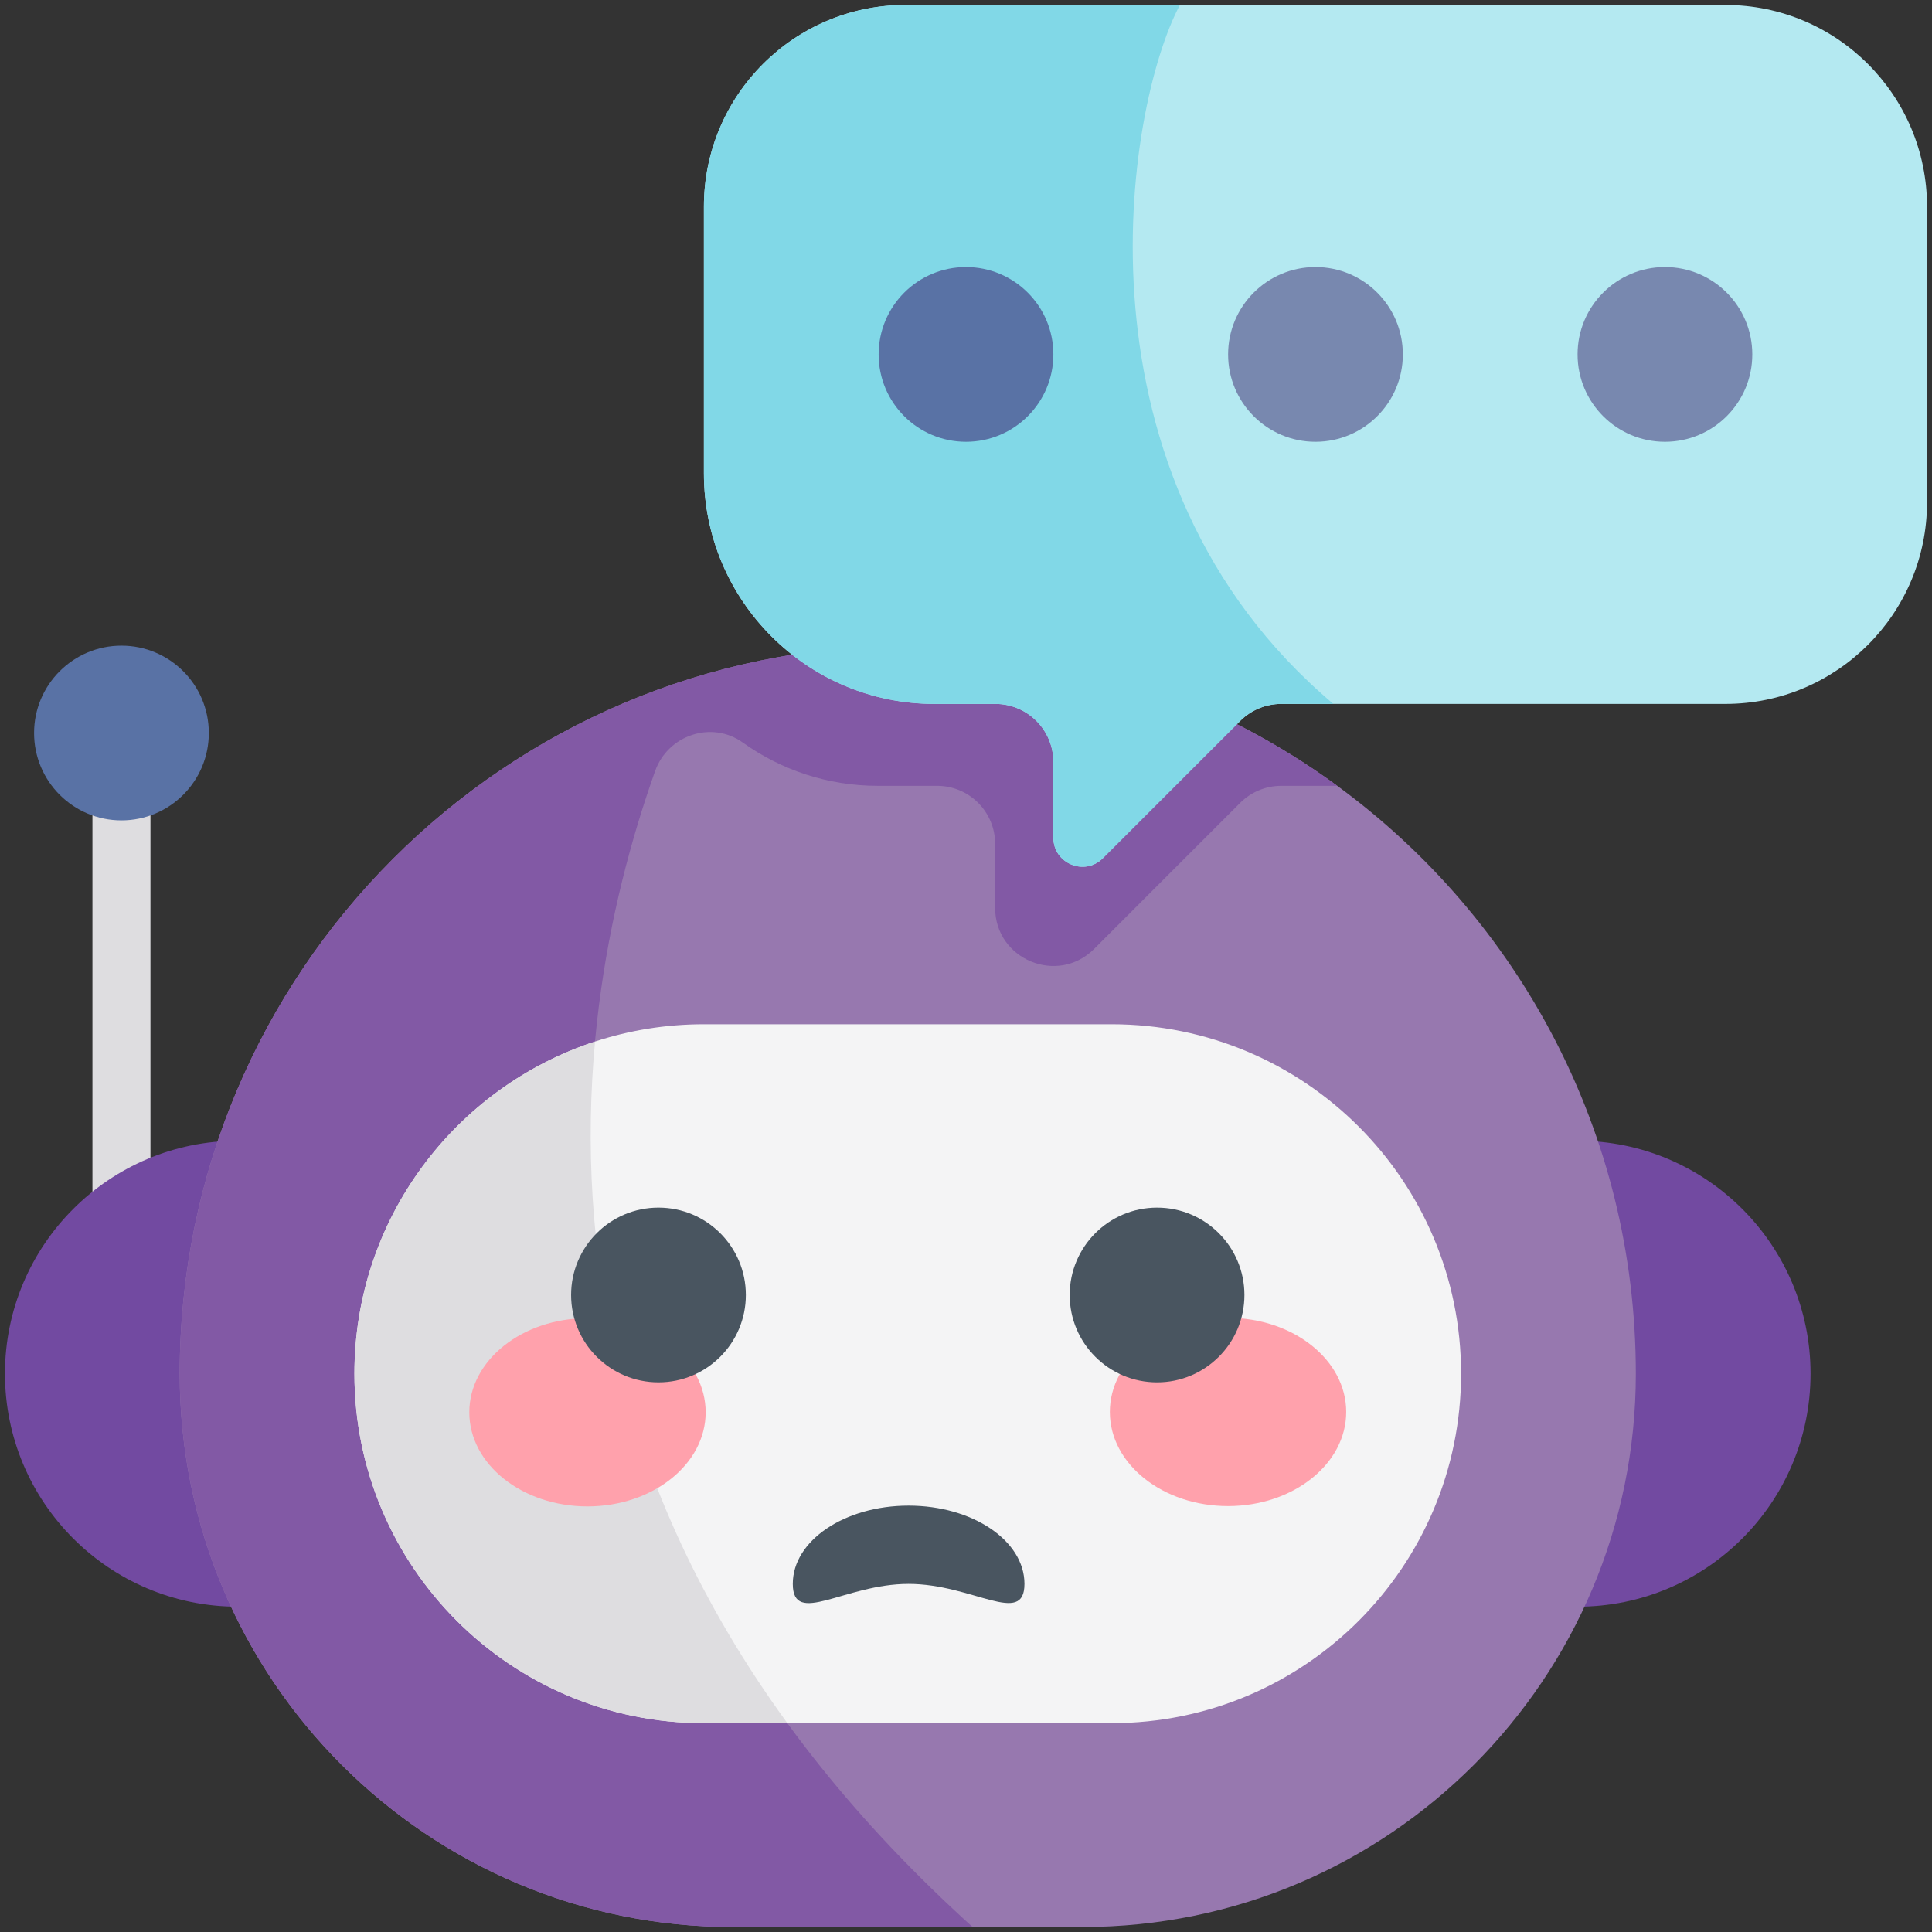 <svg width="290" height="290" viewBox="0 0 290 290" fill="none" xmlns="http://www.w3.org/2000/svg">
<rect x="0" y="0" width="290" height="290" fill="#333333" stroke="none"/>
<path d="M18.23 100.415C15.825 100.415 13.876 102.365 13.876 104.769V188.713C13.876 191.118 15.826 193.068 18.23 193.068C20.634 193.068 22.584 191.118 22.584 188.713V104.769C22.585 102.365 20.635 100.415 18.23 100.415Z" fill="#DEDDE0"/>
<path d="M35.716 241.17H44.459V171.229H35.716C16.401 171.229 0.745 186.885 0.745 206.199C0.745 225.46 16.348 241.17 35.716 241.17Z" fill="#724AA1"/>
<path d="M236.799 241.17H228.057V171.229H236.799C256.113 171.229 271.771 186.885 271.771 206.2C271.77 225.46 256.166 241.17 236.799 241.17Z" fill="#724AA1"/>
<path d="M245.544 206.197C245.544 251.941 208.48 289.254 162.487 289.254H110.027C64.161 289.255 26.976 252.069 26.976 206.197C26.976 146.009 75.738 96.916 136.257 96.916C160.333 96.916 182.639 104.719 200.729 117.956C227.871 137.812 245.544 169.888 245.544 206.197Z" fill="#9778AF"/>
<path d="M200.729 117.956H192.323C190.012 117.956 187.794 118.873 186.162 120.505L164.24 142.433C158.753 147.919 149.372 144.029 149.372 136.272V126.664C149.372 121.851 145.47 117.955 140.663 117.955H131.751C124.198 117.955 117.208 115.545 111.501 111.464C106.833 108.114 100.255 110.326 98.333 115.742C84.005 156.106 76.022 226.036 145.993 289.255H110.027C64.161 289.255 26.976 252.069 26.976 206.197C26.976 146.009 75.738 96.916 136.257 96.916C160.333 96.916 182.639 104.719 200.729 117.956Z" fill="#8259A5"/>
<path d="M219.314 206.197C219.314 235.087 195.91 258.652 166.859 258.652H105.661C76.684 258.652 53.2 235.168 53.2 206.197C53.2 182.986 68.307 163.218 89.317 156.338C94.455 154.654 99.948 153.743 105.661 153.743H166.859C195.83 153.743 219.314 177.227 219.314 206.197Z" fill="#F4F4F5"/>
<path d="M118.184 258.652H105.661C76.684 258.652 53.2 235.168 53.2 206.197C53.2 182.986 68.307 163.218 89.317 156.338C86.53 186.539 92.023 222.738 118.184 258.652Z" fill="#DEDDE0"/>
<path d="M289.255 31.015V75.388C289.255 92.103 275.705 105.66 258.984 105.66H192.323C190.012 105.66 187.794 106.577 186.162 108.208L165.546 128.819C162.806 131.565 158.115 129.62 158.115 125.741V114.368C158.115 109.555 154.213 105.659 149.406 105.659H140.273C121.155 105.659 105.659 90.158 105.659 71.039V31.015C105.659 14.295 119.21 0.744 135.925 0.744H258.984C275.705 0.744 289.255 14.295 289.255 31.015Z" fill="#B4E9F1"/>
<path d="M200.143 105.66H192.323C190.012 105.66 187.794 106.577 186.162 108.209L165.546 128.819C162.806 131.565 158.115 129.621 158.115 125.742V114.368C158.115 109.556 154.213 105.659 149.406 105.659H140.273C121.155 105.659 105.659 90.158 105.659 71.04V31.015C105.659 14.295 119.21 0.744 135.925 0.744H177.105C168.902 16.124 159.811 71.662 200.143 105.66Z" fill="#81D8E7"/>
<circle cx="18.23" cy="110.028" r="13.114" fill="#5972A5"/>
<circle cx="197.457" cy="53.2" r="13.114" fill="#7888AF"/>
<circle cx="249.913" cy="53.2" r="13.114" fill="#7888AF"/>
<circle cx="145" cy="53.2" r="13.114" fill="#5972A5"/>
<path d="M105.922 211.982C105.926 219.783 97.987 226.111 88.191 226.116C78.394 226.121 70.449 219.801 70.445 212C70.441 204.198 78.379 197.869 88.176 197.864C97.973 197.859 105.918 204.18 105.922 211.982Z" fill="#FFA1AC"/>
<path d="M166.593 211.952C166.597 219.753 174.542 226.074 184.339 226.068C194.135 226.063 202.074 219.735 202.07 211.934C202.067 204.132 194.122 197.811 184.325 197.816C174.528 197.821 166.589 204.15 166.593 211.952Z" fill="#FFA1AC"/>
<path d="M119 237.749C119.006 244.236 126.775 237.752 136.378 237.749C145.981 237.746 153.781 244.225 153.776 237.739C153.77 231.253 145.981 225.997 136.378 226C126.775 226.003 118.994 231.263 119 237.749Z" fill="#495560"/>
<circle cx="173.679" cy="194.382" r="13.114" fill="#495560"/>
<circle cx="98.84" cy="194.381" r="13.114" fill="#495560"/>
</svg>
